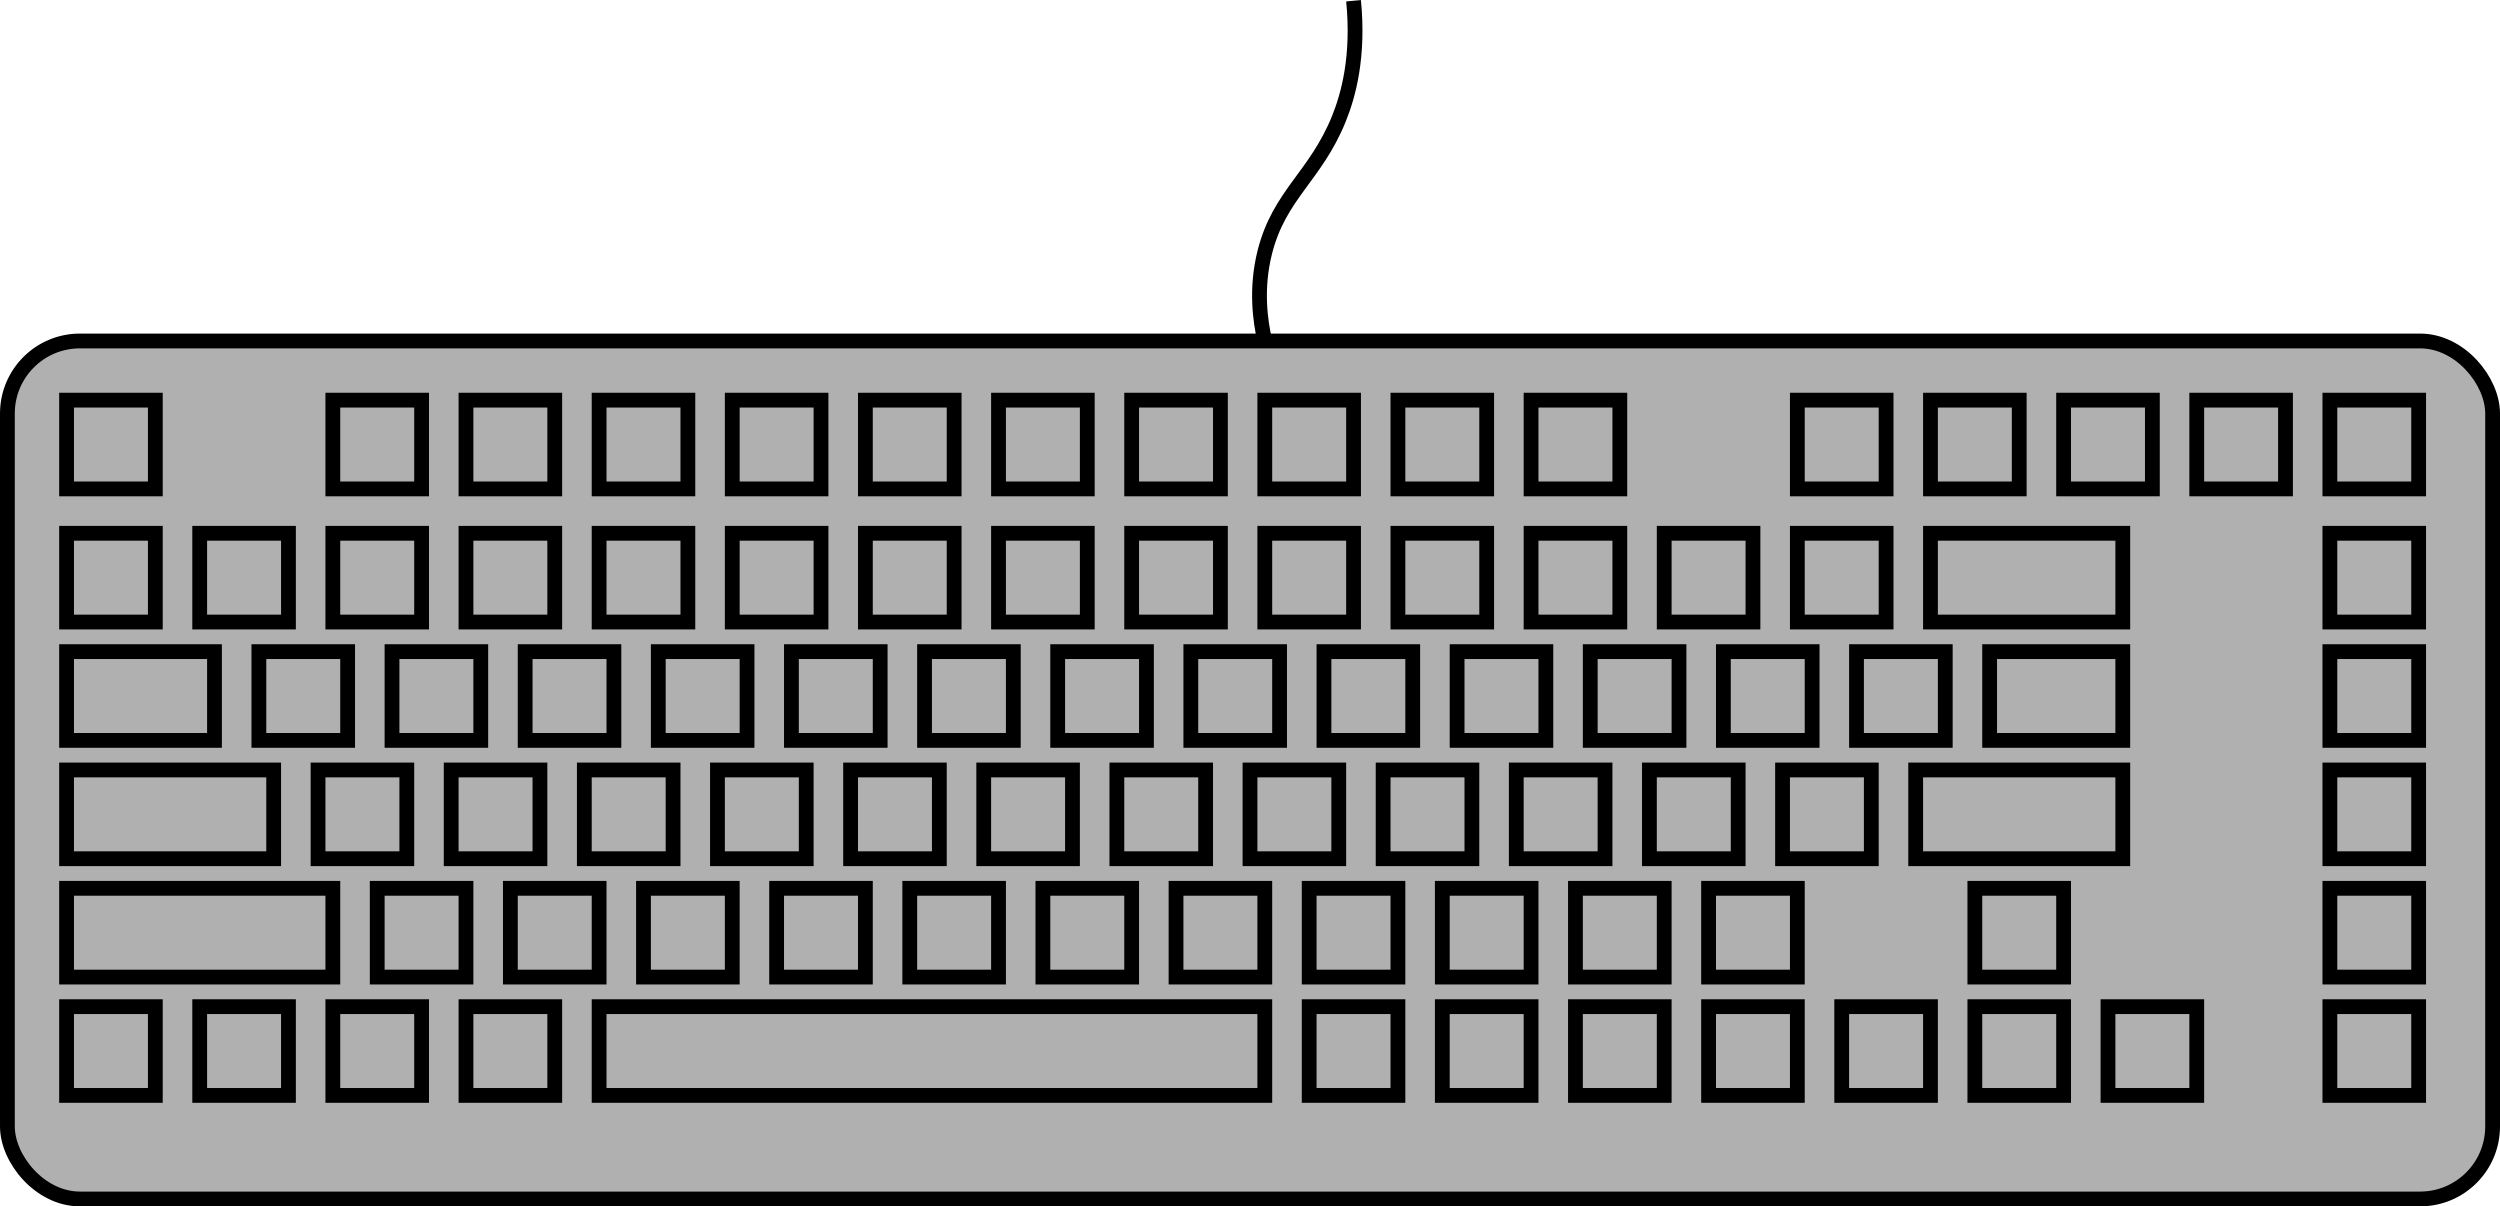 <?xml version="1.0" encoding="UTF-8"?>
<svg id="Layer_2" data-name="Layer 2" xmlns="http://www.w3.org/2000/svg" viewBox="0 0 169 81.55">
  <defs>
    <style>
      .cls-1 {
        fill: none;
      }

      .cls-1, .cls-2 {
        stroke: #000;
        stroke-miterlimit: 10;
      }

      .cls-2 {
        fill: #b0b0b0;
      }
    </style>
  </defs>
  <g id="Layer_1-2" data-name="Layer 1">
    <g>
      <rect class="cls-2" x=".5" y="23.05" width="168" height="58" rx="4.9" ry="4.9"/>
      <rect class="cls-1" x="4.5" y="36.05" width="6" height="6"/>
      <rect class="cls-1" x="13.5" y="36.05" width="6" height="6"/>
      <rect class="cls-1" x="22.5" y="36.05" width="6" height="6"/>
      <rect class="cls-1" x="31.5" y="36.05" width="6" height="6"/>
      <rect class="cls-1" x="40.5" y="36.05" width="6" height="6"/>
      <rect class="cls-1" x="49.5" y="36.05" width="6" height="6"/>
      <rect class="cls-1" x="58.5" y="36.05" width="6" height="6"/>
      <rect class="cls-1" x="67.5" y="36.05" width="6" height="6"/>
      <rect class="cls-1" x="76.5" y="36.05" width="6" height="6"/>
      <rect class="cls-1" x="85.5" y="36.05" width="6" height="6"/>
      <rect class="cls-1" x="94.5" y="36.05" width="6" height="6"/>
      <rect class="cls-1" x="103.5" y="36.05" width="6" height="6"/>
      <rect class="cls-1" x="4.5" y="44.05" width="10" height="6"/>
      <rect class="cls-1" x="17.5" y="44.05" width="6" height="6"/>
      <rect class="cls-1" x="26.5" y="44.05" width="6" height="6"/>
      <rect class="cls-1" x="35.5" y="44.05" width="6" height="6"/>
      <rect class="cls-1" x="44.5" y="44.05" width="6" height="6"/>
      <rect class="cls-1" x="53.5" y="44.05" width="6" height="6"/>
      <rect class="cls-1" x="62.5" y="44.05" width="6" height="6"/>
      <rect class="cls-1" x="71.5" y="44.05" width="6" height="6"/>
      <rect class="cls-1" x="80.5" y="44.05" width="6" height="6"/>
      <rect class="cls-1" x="89.5" y="44.05" width="6" height="6"/>
      <rect class="cls-1" x="98.5" y="44.05" width="6" height="6"/>
      <rect class="cls-1" x="107.5" y="44.05" width="6" height="6"/>
      <rect class="cls-1" x="4.5" y="52.05" width="14" height="6"/>
      <rect class="cls-1" x="21.5" y="52.05" width="6" height="6"/>
      <rect class="cls-1" x="30.5" y="52.05" width="6" height="6"/>
      <rect class="cls-1" x="39.5" y="52.05" width="6" height="6"/>
      <rect class="cls-1" x="48.5" y="52.05" width="6" height="6"/>
      <rect class="cls-1" x="57.5" y="52.05" width="6" height="6"/>
      <rect class="cls-1" x="66.5" y="52.05" width="6" height="6"/>
      <rect class="cls-1" x="75.5" y="52.05" width="6" height="6"/>
      <rect class="cls-1" x="84.5" y="52.05" width="6" height="6"/>
      <rect class="cls-1" x="93.5" y="52.05" width="6" height="6"/>
      <rect class="cls-1" x="102.5" y="52.05" width="6" height="6"/>
      <rect class="cls-1" x="111.5" y="52.05" width="6" height="6"/>
      <rect class="cls-1" x="4.5" y="60.05" width="18" height="6"/>
      <rect class="cls-1" x="25.5" y="60.05" width="6" height="6"/>
      <rect class="cls-1" x="34.5" y="60.05" width="6" height="6"/>
      <rect class="cls-1" x="43.5" y="60.05" width="6" height="6"/>
      <rect class="cls-1" x="52.5" y="60.05" width="6" height="6"/>
      <rect class="cls-1" x="61.5" y="60.05" width="6" height="6"/>
      <rect class="cls-1" x="70.5" y="60.05" width="6" height="6"/>
      <rect class="cls-1" x="79.5" y="60.05" width="6" height="6"/>
      <rect class="cls-1" x="88.5" y="60.05" width="6" height="6"/>
      <rect class="cls-1" x="97.5" y="60.05" width="6" height="6"/>
      <rect class="cls-1" x="106.5" y="60.05" width="6" height="6"/>
      <rect class="cls-1" x="115.5" y="60.05" width="6" height="6"/>
      <rect class="cls-1" x="4.5" y="68.05" width="6" height="6"/>
      <rect class="cls-1" x="13.5" y="68.05" width="6" height="6"/>
      <rect class="cls-1" x="22.5" y="68.05" width="6" height="6"/>
      <rect class="cls-1" x="31.5" y="68.05" width="6" height="6"/>
      <rect class="cls-1" x="88.5" y="68.05" width="6" height="6"/>
      <rect class="cls-1" x="97.5" y="68.05" width="6" height="6"/>
      <rect class="cls-1" x="106.5" y="68.05" width="6" height="6"/>
      <rect class="cls-1" x="115.5" y="68.05" width="6" height="6"/>
      <rect class="cls-1" x="124.5" y="68.05" width="6" height="6"/>
      <rect class="cls-1" x="133.5" y="68.05" width="6" height="6"/>
      <rect class="cls-1" x="142.5" y="68.05" width="6" height="6"/>
      <rect class="cls-1" x="40.5" y="68.05" width="45" height="6"/>
      <rect class="cls-1" x="4.5" y="27.05" width="6" height="6"/>
      <rect class="cls-1" x="22.5" y="27.05" width="6" height="6"/>
      <rect class="cls-1" x="31.5" y="27.05" width="6" height="6"/>
      <rect class="cls-1" x="40.5" y="27.05" width="6" height="6"/>
      <rect class="cls-1" x="49.5" y="27.05" width="6" height="6"/>
      <rect class="cls-1" x="58.5" y="27.05" width="6" height="6"/>
      <rect class="cls-1" x="67.5" y="27.05" width="6" height="6"/>
      <rect class="cls-1" x="76.5" y="27.05" width="6" height="6"/>
      <rect class="cls-1" x="85.5" y="27.05" width="6" height="6"/>
      <rect class="cls-1" x="94.5" y="27.05" width="6" height="6"/>
      <rect class="cls-1" x="103.5" y="27.05" width="6" height="6"/>
      <rect class="cls-1" x="121.5" y="27.05" width="6" height="6"/>
      <rect class="cls-1" x="133.5" y="60.05" width="6" height="6"/>
      <rect class="cls-1" x="112.5" y="36.05" width="6" height="6"/>
      <rect class="cls-1" x="116.5" y="44.05" width="6" height="6"/>
      <rect class="cls-1" x="120.5" y="52.05" width="6" height="6"/>
      <rect class="cls-1" x="121.5" y="36.05" width="6" height="6"/>
      <rect class="cls-1" x="130.5" y="36.05" width="13" height="6"/>
      <rect class="cls-1" x="125.5" y="44.05" width="6" height="6"/>
      <rect class="cls-1" x="134.5" y="44.05" width="9" height="6"/>
      <rect class="cls-1" x="129.5" y="52.05" width="14" height="6"/>
      <rect class="cls-1" x="130.5" y="27.05" width="6" height="6"/>
      <rect class="cls-1" x="139.5" y="27.05" width="6" height="6"/>
      <rect class="cls-1" x="148.5" y="27.05" width="6" height="6"/>
      <rect class="cls-1" x="157.5" y="27.05" width="6" height="6"/>
      <rect class="cls-1" x="157.5" y="36.05" width="6" height="6"/>
      <rect class="cls-1" x="157.5" y="44.05" width="6" height="6"/>
      <rect class="cls-1" x="157.5" y="52.05" width="6" height="6"/>
      <rect class="cls-1" x="157.5" y="60.05" width="6" height="6"/>
      <rect class="cls-1" x="157.5" y="68.05" width="6" height="6"/>
      <path class="cls-1" d="M85.5,23.05c-.31-1.35-.62-3.54,0-6,.98-3.89,3.43-5.13,5-9,.67-1.65,1.37-4.26,1-8"/>
    </g>
  </g>
</svg>